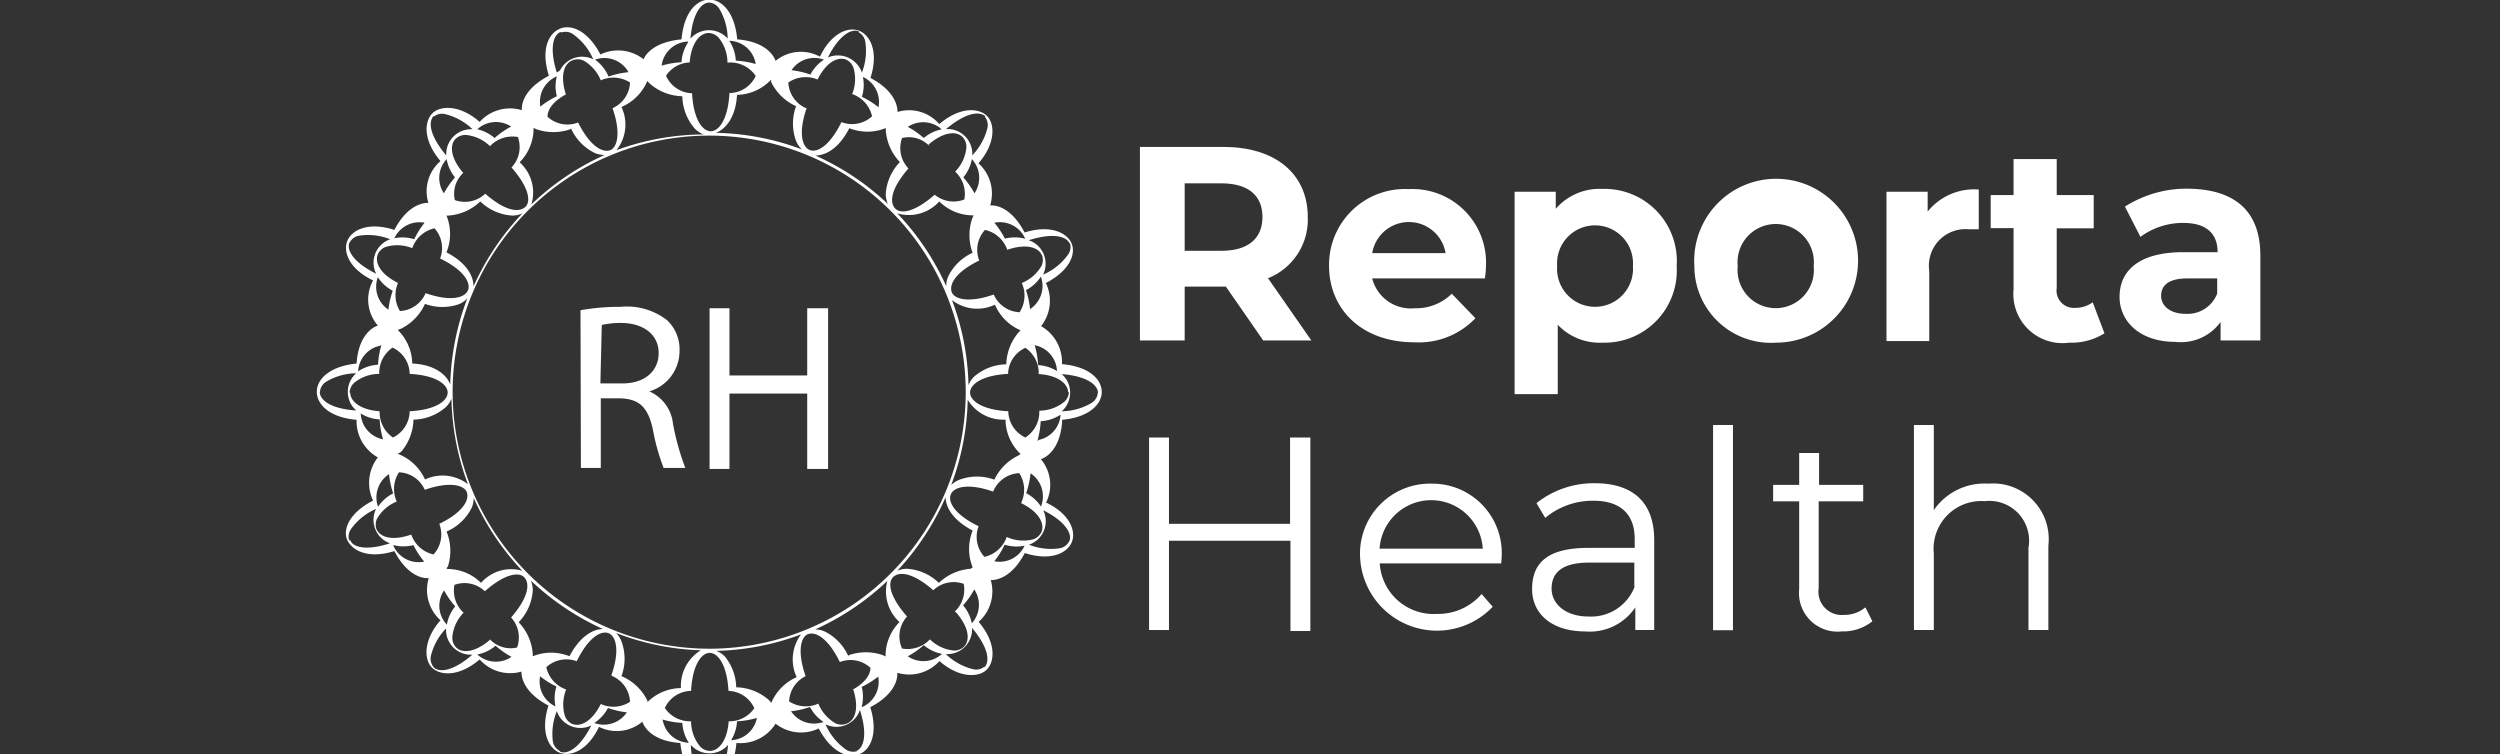 <svg id="Layer_2" data-name="Layer 2" xmlns="http://www.w3.org/2000/svg" viewBox="0 0 125.71 37.93"><rect x="0" y="0" width="125.71" height="37.93" fill="#333333" stroke="none"/><defs><style>.cls-1{fill:#fff;}.cls-2{isolation:isolate;}</style></defs><title>reporta logo</title><path id="rnd1" class="cls-1" d="M53.4,21.11c1.36-.12,2-.78,2-1.4s-.61-1.28-2-1.4a2.09,2.09,0,0,0-1.05-1.91,2.06,2.06,0,0,0,.24-2.17c1.22-.63,1.52-1.48,1.29-2s-1.05-.95-2.36-.54c-.52-1-1.19-1.39-1.73-1.36a2.05,2.05,0,0,0-.59-2.12c.88-1,.83-2,.42-2.39s-1.34-.47-2.39.42a2,2,0,0,0-2.1-.61c0-.53-.37-1.19-1.36-1.71.42-1.31,0-2.12-.54-2.36s-1.42.07-2,1.29A2,2,0,0,0,39,3.06c-.19-.51-.81-1-1.93-1.08-.12-1.37-.78-2-1.4-2s-1.28.61-1.4,2c-1.11.1-1.71.55-1.91,1a2.06,2.06,0,0,0-2.17-.24c-.63-1.21-1.48-1.54-2.05-1.29s-.95,1.05-.54,2.36c-1,.52-1.39,1.19-1.36,1.73a2.05,2.05,0,0,0-2.12.59c-1-.88-2-.83-2.39-.42s-.47,1.34.42,2.39a2,2,0,0,0-.61,2.1c-.54,0-1.19.37-1.71,1.36-1.31-.42-2.13,0-2.36.54s.07,1.42,1.29,2A2,2,0,0,0,19,16.37c-.51.18-1,.79-1.07,1.91-1.38.14-2,.8-2,1.42s.61,1.29,2,1.41A2.09,2.09,0,0,0,19,23a2.08,2.08,0,0,0-.24,2.17c-1.22.63-1.54,1.48-1.29,2s1.05.95,2.36.54c.52,1,1.19,1.39,1.73,1.36a2.05,2.05,0,0,0,.59,2.12c-.88,1-.83,2-.42,2.39s1.34.47,2.39-.42a2.05,2.05,0,0,0,2.1.61c0,.54.37,1.19,1.36,1.71-.42,1.31,0,2.13.54,2.36s1.42-.07,2-1.29a2,2,0,0,0,2.18-.26c.18.51.79,1,1.91,1.07.14,1.38.8,2,1.42,2s1.28-.61,1.4-2A2.09,2.09,0,0,0,39,36.39a2.07,2.07,0,0,0,2.17.24c.64,1.22,1.49,1.52,2.05,1.29s.95-1.05.54-2.36c1-.52,1.39-1.19,1.36-1.73a2.05,2.05,0,0,0,2.12-.59c1,.88,2,.83,2.39.42s.47-1.34-.42-2.39a2.05,2.05,0,0,0,.61-2.1c.54,0,1.19-.37,1.71-1.36,1.31.42,2.13,0,2.36-.54s-.07-1.42-1.29-2a2,2,0,0,0-.26-2.18c.51-.18,1-.79,1.07-1.91m-1.25,1a4.32,4.32,0,0,0,.17-1,2,2,0,0,0,1-.33,1.38,1.38,0,0,1-1.1,1.27Zm-.79,3.13c.92.46,1.16,1.05,1,1.44a.71.71,0,0,1-.42.37A2,2,0,0,1,50.62,27h0v0a1.53,1.53,0,0,1-1.12,1,1.49,1.49,0,0,1-.29-1.54v0h0c-1.19-.57-1.56-1.22-1.4-1.6s.88-.58,2.13-.14h0v0a1.49,1.49,0,0,1,1.31-.93,1.53,1.53,0,0,1,.11,1.47v.08Zm-3.28,5.5,0,0,0,0c.67.78.68,1.42.38,1.71a.69.69,0,0,1-.53.19,2,2,0,0,1-1.18-.56l0,0,0,0a1.54,1.54,0,0,1-1.4.46A1.48,1.48,0,0,1,45.61,31l0,0,0,0c-.88-1-1-1.72-.68-2s1-.19,2,.68l0,0,0,0a1.48,1.48,0,0,1,1.53-.32,1.51,1.51,0,0,1-.45,1.39ZM42.9,34.65h0v0c.32,1,.08,1.57-.31,1.73a.69.69,0,0,1-.56,0,2,2,0,0,1-.88-1v0h0a1.54,1.54,0,0,1-1.47-.11A1.48,1.48,0,0,1,40.51,34h0v0c-.44-1.25-.24-2,.14-2.12s1,.22,1.58,1.41v0h0a1.48,1.48,0,0,1,1.54.29c0,.36-.3.79-.94,1.12Zm-6.26,1.63h0v0c-.07,1-.53,1.48-.94,1.48a.7.7,0,0,1-.51-.24,2,2,0,0,1-.44-1.25v0h0a1.53,1.53,0,0,1-1.32-.67,1.48,1.48,0,0,1,1.32-.86h0v0c.07-1.32.53-1.91.94-1.91s.87.6.94,1.91v0h0a1.48,1.48,0,0,1,1.3.87,1.52,1.52,0,0,1-1.3.66ZM22.76,19.72a12.9,12.9,0,1,1,12.91,12.9h0A12.92,12.92,0,0,1,22.76,19.72ZM30.8,34a1.49,1.49,0,0,1,.88,1.29,1.53,1.53,0,0,1-1.47.11h0v0c-.46.92-1.05,1.16-1.44,1a.7.7,0,0,1-.37-.42,2,2,0,0,1,.07-1.31v0h0a1.53,1.53,0,0,1-1-1.12A1.49,1.49,0,0,1,29,33.25h0v0c.58-1.19,1.22-1.56,1.6-1.41s.58.88.14,2.12v0Zm-2.16-1a2.46,2.46,0,0,0-1.85,0v-.11a2.57,2.57,0,0,0-.71-1.6,2.54,2.54,0,0,0,.71-1.6,1.2,1.2,0,0,0-.1-.5,13.1,13.1,0,0,0,3.63,2.44c-.52,0-1.17.39-1.68,1.36Zm-4-.83,0,0,0,0c-.78.67-1.42.68-1.71.38a.7.7,0,0,1-.18-.56,2,2,0,0,1,.56-1.18l0,0,0,0a1.52,1.52,0,0,1-.46-1.4,1.48,1.48,0,0,1,1.53.32l0,0,0,0c1-.88,1.73-1,2-.68s.19,1-.68,2l0,0,0,0A1.48,1.48,0,0,1,26,32.56a1.43,1.43,0,0,1-1.39-.44Zm-5.69-5.51a.7.7,0,0,1,0-.56,2,2,0,0,1,1-.88h0v0a1.54,1.54,0,0,1,.11-1.47,1.48,1.48,0,0,1,1.3.88v0h0c1.25-.44,2-.24,2.12.14s-.21,1-1.39,1.57h0v0a1.49,1.49,0,0,1-.29,1.54,1.53,1.53,0,0,1-1.12-1v0h0c-1,.35-1.59.11-1.75-.28Zm-1.37-6.91a.7.7,0,0,1,.24-.51,2,2,0,0,1,1.25-.44h0v0a1.53,1.53,0,0,1,.67-1.32,1.48,1.48,0,0,1,.86,1.32v0h0c1.32.07,1.91.53,1.91.94s-.59.87-1.91.94h0v0A1.49,1.49,0,0,1,19.76,22a1.53,1.53,0,0,1-.67-1.32v0h0c-1-.07-1.48-.52-1.48-.94ZM20,14.22c-.92-.46-1.16-1.05-1-1.44a.7.7,0,0,1,.42-.37,2,2,0,0,1,1.31.07h0v0a1.53,1.53,0,0,1,1.12-1A1.48,1.48,0,0,1,22.13,13v0h0c1.19.57,1.56,1.22,1.4,1.6s-.88.58-2.13.14h0v0a1.48,1.48,0,0,1-1.29.9A1.54,1.54,0,0,1,20,14.26v0Zm3.29-5.53,0,0,0,0c-.67-.78-.67-1.42-.38-1.71a.7.7,0,0,1,.55-.19,2,2,0,0,1,1.18.56l0,0,0,0a1.54,1.54,0,0,1,1.4-.46,1.48,1.48,0,0,1-.32,1.53l0,0,0,0c.88,1,1,1.73.68,2s-1,.2-2-.68l0,0,0,0a1.48,1.48,0,0,1-1.53.32,1.43,1.43,0,0,1,.44-1.38Zm5.17-3.92h0v0c-.32-1-.08-1.57.31-1.73a.7.7,0,0,1,.56,0,2,2,0,0,1,.88,1v0h0a1.54,1.54,0,0,1,1.47.11,1.48,1.48,0,0,1-.88,1.29h0v0c.44,1.25.24,2-.14,2.12s-1-.22-1.59-1.4v0h0a1.48,1.48,0,0,1-1.54-.29c0-.37.3-.79.94-1.13Zm.24,1.66a2.54,2.54,0,0,0,1.2,1.26,1.25,1.25,0,0,0,.51.1,13,13,0,0,0-3.69,2.49,2.05,2.05,0,0,0-.59-2.12,2.42,2.42,0,0,0,.7-1.73l.12.06a2.58,2.58,0,0,0,1.75,0Zm-6.15,4.41a2.57,2.57,0,0,0,1.6-.71,2.53,2.53,0,0,0,1.6.71,1.22,1.22,0,0,0,.52-.11,13.1,13.1,0,0,0-2.46,3.67c0-.54-.37-1.2-1.36-1.71a2.45,2.45,0,0,0,0-1.85Zm-2.39,5.69a2.57,2.57,0,0,0,1.21-1.25,2.53,2.53,0,0,0,1.75,0A1.22,1.22,0,0,0,23.5,15a13,13,0,0,0-.86,4.33c-.19-.5-.8-1-1.91-1.05A2.44,2.44,0,0,0,20,16.59Zm0,6.2a2.58,2.58,0,0,0,.63-1.63,2.53,2.53,0,0,0,1.63-.63,1.21,1.21,0,0,0,.28-.42,13,13,0,0,0,.83,4.3,2.08,2.08,0,0,0-2.16-.24A2.46,2.46,0,0,0,20,22.82Zm2.29,4a2.53,2.53,0,0,0,1.27-1.2,1.25,1.25,0,0,0,.1-.49,13.06,13.06,0,0,0,2.44,3.66,2,2,0,0,0-2.07.61,2.42,2.42,0,0,0-1.73-.7s0-.08.06-.12a2.58,2.58,0,0,0-.06-1.75ZM34.68,3.14h0v0c.08-1,.53-1.48.95-1.48a.7.7,0,0,1,.51.24,2,2,0,0,1,.44,1.25v0h0A1.53,1.53,0,0,1,38,3.82a1.48,1.48,0,0,1-1.32.86h0v0c-.07,1.32-.53,1.92-.94,1.92s-.87-.59-.94-1.91v0h0a1.48,1.48,0,0,1-1.31-.88A1.49,1.49,0,0,1,34.68,3.14Zm5.85,2.3a1.49,1.49,0,0,1-.89-1.29A1.53,1.53,0,0,1,41.11,4h0V4c.46-.92,1.05-1.16,1.44-1a.71.71,0,0,1,.37.42,2,2,0,0,1-.07,1.31v0h0a1.53,1.53,0,0,1,1,1.12,1.49,1.49,0,0,1-1.54.29h0l0,0c-.58,1.19-1.22,1.56-1.6,1.4s-.58-.88-.14-2.13v0Zm2.16,1a2.46,2.46,0,0,0,1.85,0v.11a2.58,2.58,0,0,0,.71,1.6,2.54,2.54,0,0,0-.71,1.6,1.2,1.2,0,0,0,.11.51A13.07,13.07,0,0,0,41,7.82c.53,0,1.19-.37,1.7-1.36Zm4,.83,0,0,0,0c.78-.67,1.42-.68,1.71-.38a.69.69,0,0,1,.19.56,2,2,0,0,1-.56,1.18l0,0,0,0a1.52,1.52,0,0,1,.46,1.4A1.48,1.48,0,0,1,47,9.79l0,0,0,0c-1,.88-1.72,1-2,.68s-.19-1,.68-2l0,0,0,0a1.48,1.48,0,0,1-.32-1.53,1.43,1.43,0,0,1,1.4.43Zm5.69,5.52a.7.7,0,0,1,0,.56,2,2,0,0,1-1,.88h0v0a1.54,1.54,0,0,1-.11,1.47,1.48,1.48,0,0,1-1.3-.89v0h0c-1.25.44-2,.24-2.12-.14s.21-1,1.39-1.57h0v0a1.48,1.48,0,0,1,.29-1.54,1.54,1.54,0,0,1,1.12,1v0h0c1-.34,1.59-.1,1.74.28Zm1.37,6.91a.7.7,0,0,1-.24.51,2,2,0,0,1-1.25.44h0v0A1.53,1.53,0,0,1,51.56,22a1.49,1.49,0,0,1-.86-1.32v0h0c-1.32-.07-1.92-.53-1.92-.94s.59-.87,1.91-.94h0v0a1.48,1.48,0,0,1,.87-1.31,1.53,1.53,0,0,1,.67,1.32v0h0c1,.06,1.48.51,1.48.93Zm-2.52-3a2.58,2.58,0,0,0-.63,1.62,2.53,2.53,0,0,0-1.63.63,1.25,1.25,0,0,0-.27.42,12.92,12.92,0,0,0-.83-4.28,2.07,2.07,0,0,0,2.16.23,2.45,2.45,0,0,0,1.29,1.29Zm-2.3-4a2.54,2.54,0,0,0-1.25,1.2,1.25,1.25,0,0,0-.1.49,13,13,0,0,0-2.46-3.66,2.06,2.06,0,0,0,2.11-.6,2.42,2.42,0,0,0,1.73.7l-.06.12a2.59,2.59,0,0,0,0,1.75ZM42.66,33a2.52,2.52,0,0,0-1.2-1.25,1.25,1.25,0,0,0-.47-.1,13.06,13.06,0,0,0,3.63-2.44,2.08,2.08,0,0,0,.61,2.07,2.42,2.42,0,0,0-.7,1.73l-.12-.06a2.59,2.59,0,0,0-1.74,0Zm6.15-4.4a2.59,2.59,0,0,0-1.6.71,2.53,2.53,0,0,0-1.6-.71,1.25,1.25,0,0,0-.49.1A13.09,13.09,0,0,0,47.55,25c0,.53.39,1.17,1.36,1.68a2.46,2.46,0,0,0,0,1.85Zm2.39-5.69A2.57,2.57,0,0,0,50,24.12a2.53,2.53,0,0,0-1.75,0,1.25,1.25,0,0,0-.42.27,12.9,12.9,0,0,0,.83-4.29,2.09,2.09,0,0,0,1.9,1,2.43,2.43,0,0,0,.76,1.73Zm4-3.16a.65.65,0,0,1-.31.51,3,3,0,0,1-1.5.42,1.25,1.25,0,0,0,.11-1.76l-.11-.11c1.25.1,1.82.54,1.82.95Zm-2-1.06a2,2,0,0,0-1-.33,4.33,4.33,0,0,0-.17-1,1.38,1.38,0,0,1,1.12,1.3ZM51.8,15.59a4.35,4.35,0,0,0-.21-1,2,2,0,0,0,.75-.68,1.39,1.39,0,0,1-.54,1.63Zm2-3.37a.65.65,0,0,1-.1.59,3,3,0,0,1-1.25,1,1.25,1.25,0,0,0-.57-1.67l-.15-.06c1.22-.39,1.9-.2,2.06.17ZM51.53,12a2,2,0,0,0-1,0A4.25,4.25,0,0,0,50,11.2a1.39,1.39,0,0,1,1.55.8ZM49,9.72a4.37,4.37,0,0,0-.56-.8A2,2,0,0,0,48.87,8,1.39,1.39,0,0,1,49,9.72Zm.51-3.86a.65.65,0,0,1,.14.58,3,3,0,0,1-.76,1.37,1.25,1.25,0,0,0-1.16-1.32h-.16c1-.83,1.66-.92,2-.63Zm-2.14.64a2,2,0,0,0-.92.44,4.32,4.32,0,0,0-.8-.56,1.39,1.39,0,0,1,1.71.13ZM44.17,5.39a4.26,4.26,0,0,0-.83-.52,2,2,0,0,0,.05-1,1.38,1.38,0,0,1,.78,1.54Zm-1-3.77a.65.65,0,0,1,.34.48,3,3,0,0,1-.17,1.55,1.29,1.29,0,0,0-.71-.76,1.27,1.27,0,0,0-1,0c.56-1.12,1.18-1.47,1.56-1.31ZM41.43,3a2,2,0,0,0-.68.75,4.42,4.42,0,0,0-.95-.22A1.38,1.38,0,0,1,41.43,3ZM38.78,4a.44.44,0,0,0,0,.13,2.57,2.57,0,0,0,1.25,1.21,2.53,2.53,0,0,0,0,1.75,1.25,1.25,0,0,0,.29.42A12.92,12.92,0,0,0,36,6.68c.5-.19,1-.8,1.06-1.91A2.43,2.43,0,0,0,38.78,4ZM38,3.22a4.33,4.33,0,0,0-1-.17,2,2,0,0,0-.33-1A1.38,1.38,0,0,1,38,3.22ZM35.66.13a.65.65,0,0,1,.51.31,3,3,0,0,1,.42,1.5,1.25,1.25,0,0,0-1.76-.11l-.11.11C34.82.69,35.26.13,35.66.13Zm-1.06,2a2,2,0,0,0-.33,1,4.32,4.32,0,0,0-1,.17A1.38,1.38,0,0,1,34.6,2.09Zm-2,2,.08.08a2.57,2.57,0,0,0,1.63.63,2.54,2.54,0,0,0,.63,1.63,1.25,1.25,0,0,0,.44.29A12.91,12.91,0,0,0,31,7.55a2.07,2.07,0,0,0,.25-2.17,2.46,2.46,0,0,0,1.3-1.31Zm-1-.5a4.39,4.39,0,0,0-1,.22A2,2,0,0,0,29.92,3a1.39,1.39,0,0,1,1.63.54Zm-3.36-2a.65.65,0,0,1,.59.1,3,3,0,0,1,1,1.25,1.25,1.25,0,0,0-1.67.56L28,3.65C27.62,2.45,27.81,1.77,28.18,1.61ZM28,3.84a2,2,0,0,0,0,1,4.15,4.15,0,0,0-.83.52A1.39,1.39,0,0,1,28,3.84ZM25.67,6.38a4.34,4.34,0,0,0-.8.56A2,2,0,0,0,24,6.5a1.39,1.39,0,0,1,1.71-.13Zm-3.86-.51a.65.65,0,0,1,.58-.13,3,3,0,0,1,1.37.76,1.25,1.25,0,0,0-1.32,1.32c-.83-1-.92-1.66-.63-2ZM22.46,8a2,2,0,0,0,.42.92,4.33,4.33,0,0,0-.56.8A1.39,1.39,0,0,1,22.46,8ZM21.35,11.2a4.26,4.26,0,0,0-.52.83,2,2,0,0,0-1-.05A1.39,1.39,0,0,1,21.35,11.2Zm-3.77,1a.65.65,0,0,1,.49-.35,3,3,0,0,1,1.55.18,1.25,1.25,0,0,0-.77,1.58l.06.15C17.77,13.2,17.42,12.57,17.57,12.2ZM19,13.94a2,2,0,0,0,.75.68,4.27,4.27,0,0,0-.22.95A1.38,1.38,0,0,1,19,13.94Zm.18,3.4a4.3,4.3,0,0,0-.17,1,2,2,0,0,0-1,.33,1.39,1.39,0,0,1,1.12-1.29Zm-3.09,2.36a.65.65,0,0,1,.32-.51,3,3,0,0,1,1.5-.42,1.25,1.25,0,0,0-.11,1.76l.11.11C16.64,20.56,16.08,20.12,16.08,19.71Zm2,1.06a2,2,0,0,0,1,.33,4.3,4.3,0,0,0,.17,1,1.38,1.38,0,0,1-1.12-1.29Zm1.47,3.05a4.31,4.31,0,0,0,.21,1,2,2,0,0,0-.76.67,1.39,1.39,0,0,1,.54-1.63Zm-2,3.37a.66.66,0,0,1,.1-.59,3,3,0,0,1,1.25-1,1.25,1.25,0,0,0,.56,1.67l.14.06c-1.19.39-1.89.2-2-.17Zm2.23.23a2,2,0,0,0,1,0,4.33,4.33,0,0,0,.54.83,1.39,1.39,0,0,1-1.55-.8Zm2.54,2.28a4.33,4.33,0,0,0,.56.8,2,2,0,0,0-.42.92,1.38,1.38,0,0,1-.15-1.71Zm-.52,3.86a.65.65,0,0,1-.14-.58,3,3,0,0,1,.76-1.37,1.25,1.25,0,0,0,1.16,1.32h.16c-.95.83-1.66.92-1.95.63ZM24,32.91a2,2,0,0,0,.92-.44,4.35,4.35,0,0,0,.8.56A1.39,1.39,0,0,1,24,32.91ZM27.15,34a4.34,4.34,0,0,0,.83.52,2,2,0,0,0-.05,1A1.38,1.38,0,0,1,27.16,34Zm1,3.76a.65.65,0,0,1-.35-.48A3,3,0,0,1,28,35.76a1.25,1.25,0,0,0,1.58.78l.15-.06c-.56,1.12-1.19,1.47-1.56,1.32Zm1.74-1.41a2,2,0,0,0,.68-.75,4.38,4.38,0,0,0,.95.22,1.39,1.39,0,0,1-1.62.54Zm2.66-1a.44.44,0,0,0,0-.13A2.57,2.57,0,0,0,31.25,34a2.53,2.53,0,0,0,0-1.75,1.25,1.25,0,0,0-.27-.42,12.94,12.94,0,0,0,4.26.87,2.09,2.09,0,0,0-1,1.9,2.44,2.44,0,0,0-1.71.73Zm.76.83a4.31,4.31,0,0,0,1,.17,2,2,0,0,0,.33,1,1.38,1.38,0,0,1-1.31-1.12Zm2.36,3.09a.65.65,0,0,1-.51-.31,3,3,0,0,1-.42-1.5,1.25,1.25,0,0,0,1.76.11l.11-.11c-.11,1.25-.55,1.81-1,1.81Zm1.06-2a2,2,0,0,0,.33-1,4.31,4.31,0,0,0,1-.17,1.38,1.38,0,0,1-1.31,1.12Zm2-2-.08-.08a2.57,2.57,0,0,0-1.63-.63A2.54,2.54,0,0,0,36.44,33a1.25,1.25,0,0,0-.42-.27,13,13,0,0,0,4.26-.83,2.1,2.1,0,0,0-.22,2.15,2.46,2.46,0,0,0-1.28,1.3Zm1,.5a4.41,4.41,0,0,0,1-.22,2,2,0,0,0,.68.75,1.39,1.39,0,0,1-1.63-.53Zm3.37,2a.65.65,0,0,1-.59-.1,3,3,0,0,1-1-1.25,1.25,1.25,0,0,0,1.67-.57l.06-.15c.39,1.22.2,1.9-.17,2.06Zm.23-2.23a2,2,0,0,0,0-1,4.31,4.31,0,0,0,.83-.52,1.39,1.39,0,0,1-.8,1.53ZM45.65,33a4.33,4.33,0,0,0,.8-.56,2,2,0,0,0,.92.44,1.39,1.39,0,0,1-1.71.13Zm3.86.51a.64.64,0,0,1-.58.14,3,3,0,0,1-1.37-.76,1.25,1.25,0,0,0,1.32-1.32c.82,1,.91,1.66.62,2Zm-.64-2.15a2,2,0,0,0-.44-.92,4.39,4.39,0,0,0,.56-.8,1.39,1.39,0,0,1-.13,1.71ZM50,28.22a4.39,4.39,0,0,0,.52-.83,2,2,0,0,0,1,.05,1.38,1.38,0,0,1-1.53.78Zm3.76-1a.65.65,0,0,1-.48.35,3,3,0,0,1-1.54-.18,1.25,1.25,0,0,0,.78-1.58l-.06-.15c1.12.56,1.47,1.19,1.31,1.56Zm-1.41-1.74a2,2,0,0,0-.75-.68,4.39,4.39,0,0,0,.22-1,1.39,1.39,0,0,1,.54,1.63Z"/><g class="cls-2"><path class="cls-1" d="M29.19,15.6a10.87,10.87,0,0,1,2-.17,3.3,3.3,0,0,1,2.34.66,2,2,0,0,1,.64,1.53,2.12,2.12,0,0,1-1.52,2.06v0a2,2,0,0,1,1.19,1.63,12.81,12.81,0,0,0,.62,2.22H33.37a10.48,10.48,0,0,1-.54-1.93c-.24-1.11-.67-1.53-1.62-1.57h-1v3.5h-1Zm1,3.68H31.3c1.11,0,1.82-.61,1.82-1.53s-.76-1.5-1.86-1.51a4.27,4.27,0,0,0-1,.1Z"/><path class="cls-1" d="M36.68,15.5v3.38h3.91V15.5h1.05v8.08H40.59V19.79H36.68v3.79h-1V15.5Z"/></g><g class="cls-2"><path class="cls-1" d="M63.52,17.12l-1.88-2.71H59.57v2.71H57.32V7.39h4.21c2.6,0,4.23,1.35,4.23,3.53a3.17,3.17,0,0,1-2,3.07l2.18,3.13Zm-2.11-7.9H59.57v3.39h1.84c1.38,0,2.07-.64,2.07-1.7S62.79,9.22,61.41,9.22Z"/><path class="cls-1" d="M74.67,14H69a2,2,0,0,0,2.14,1.5A2.54,2.54,0,0,0,73,14.77L74.19,16a3.92,3.92,0,0,1-3.09,1.21c-2.59,0-4.27-1.63-4.27-3.85a3.81,3.81,0,0,1,4-3.85,3.7,3.7,0,0,1,3.89,3.88C74.72,13.57,74.69,13.81,74.67,14ZM69,12.73h3.69a1.87,1.87,0,0,0-3.69,0Z"/><path class="cls-1" d="M84.31,13.38a3.63,3.63,0,0,1-3.73,3.85,2.9,2.9,0,0,1-2.25-.9v3.49H76.16V9.64h2.07v.86a2.91,2.91,0,0,1,2.35-1A3.63,3.63,0,0,1,84.31,13.38Zm-2.2,0a1.91,1.91,0,1,0-3.81,0,1.91,1.91,0,1,0,3.81,0Z"/><path class="cls-1" d="M85.2,13.38a4.12,4.12,0,1,1,4.12,3.85A3.85,3.85,0,0,1,85.2,13.38Zm6,0a1.92,1.92,0,1,0-3.82,0,1.92,1.92,0,1,0,3.82,0Z"/></g><g class="cls-2"><path class="cls-1" d="M99.5,9.53v2l-.49,0a1.84,1.84,0,0,0-2,2.09v3.53H94.86V9.64h2.07v1A3,3,0,0,1,99.5,9.53Z"/></g><g class="cls-2"><path class="cls-1" d="M105.82,16.76a3.1,3.1,0,0,1-1.77.47,2.47,2.47,0,0,1-2.8-2.68V11.47H100.1V9.81h1.15V8h2.17V9.81h1.86v1.67h-1.86v3a.87.87,0,0,0,.93,1,1.46,1.46,0,0,0,.88-.28Z"/><path class="cls-1" d="M113.66,12.85v4.27h-2v-.93a2.46,2.46,0,0,1-2.28,1c-1.75,0-2.8-1-2.8-2.27s.93-2.24,3.21-2.24h1.72c0-.93-.56-1.47-1.72-1.47a3.6,3.6,0,0,0-2.16.7l-.78-1.52a5.75,5.75,0,0,1,3.23-.9C112.34,9.53,113.66,10.58,113.66,12.85Zm-2.17,1.91V14H110c-1,0-1.33.38-1.33.88s.46.9,1.22.9A1.6,1.6,0,0,0,111.49,14.76Z"/></g><g class="cls-2"><path class="cls-1" d="M65.89,22v9.73h-1V27.19H58.78v4.49h-1V22h1v4.34h6.09V22Z"/></g><g class="cls-2"><path class="cls-1" d="M75.49,28.33H69.38a2.71,2.71,0,0,0,2.88,2.54,2.88,2.88,0,0,0,2.24-1l.56.64A3.87,3.87,0,0,1,68.39,28,3.52,3.52,0,0,1,72,24.32,3.49,3.49,0,0,1,75.51,28C75.51,28.11,75.49,28.22,75.49,28.33Zm-6.12-.74h5.19a2.6,2.6,0,0,0-5.19,0Z"/></g><g class="cls-2"><path class="cls-1" d="M83.18,27.15v4.53h-.95V30.54a2.75,2.75,0,0,1-2.52,1.21c-1.65,0-2.67-.86-2.67-2.13s.72-2.07,2.82-2.07H82.2v-.44c0-1.25-.71-1.93-2.07-1.93a3.73,3.73,0,0,0-2.43.86l-.44-.74a4.64,4.64,0,0,1,3-1C82.11,24.32,83.18,25.26,83.18,27.15Zm-1,2.34v-1.2H79.9c-1.42,0-1.88.56-1.88,1.31S78.7,31,79.87,31A2.34,2.34,0,0,0,82.2,29.49Z"/></g><g class="cls-2"><path class="cls-1" d="M86.14,21.37h1V31.69h-1Z"/></g><g class="cls-2"><path class="cls-1" d="M94.15,31.24a2.35,2.35,0,0,1-1.54.51,1.94,1.94,0,0,1-2.14-2.13V25.21H89.16v-.83h1.31v-1.6h1v1.6h2.22v.83H91.45v4.37a1.17,1.17,0,0,0,1.27,1.34,1.64,1.64,0,0,0,1.08-.38Z"/><path class="cls-1" d="M103,27.44v4.24h-1V27.54a2,2,0,0,0-2.2-2.34,2.4,2.4,0,0,0-2.56,2.64v3.84h-1V21.37h1v4.28a3.09,3.09,0,0,1,2.74-1.33A2.8,2.8,0,0,1,103,27.44Z"/></g></svg>